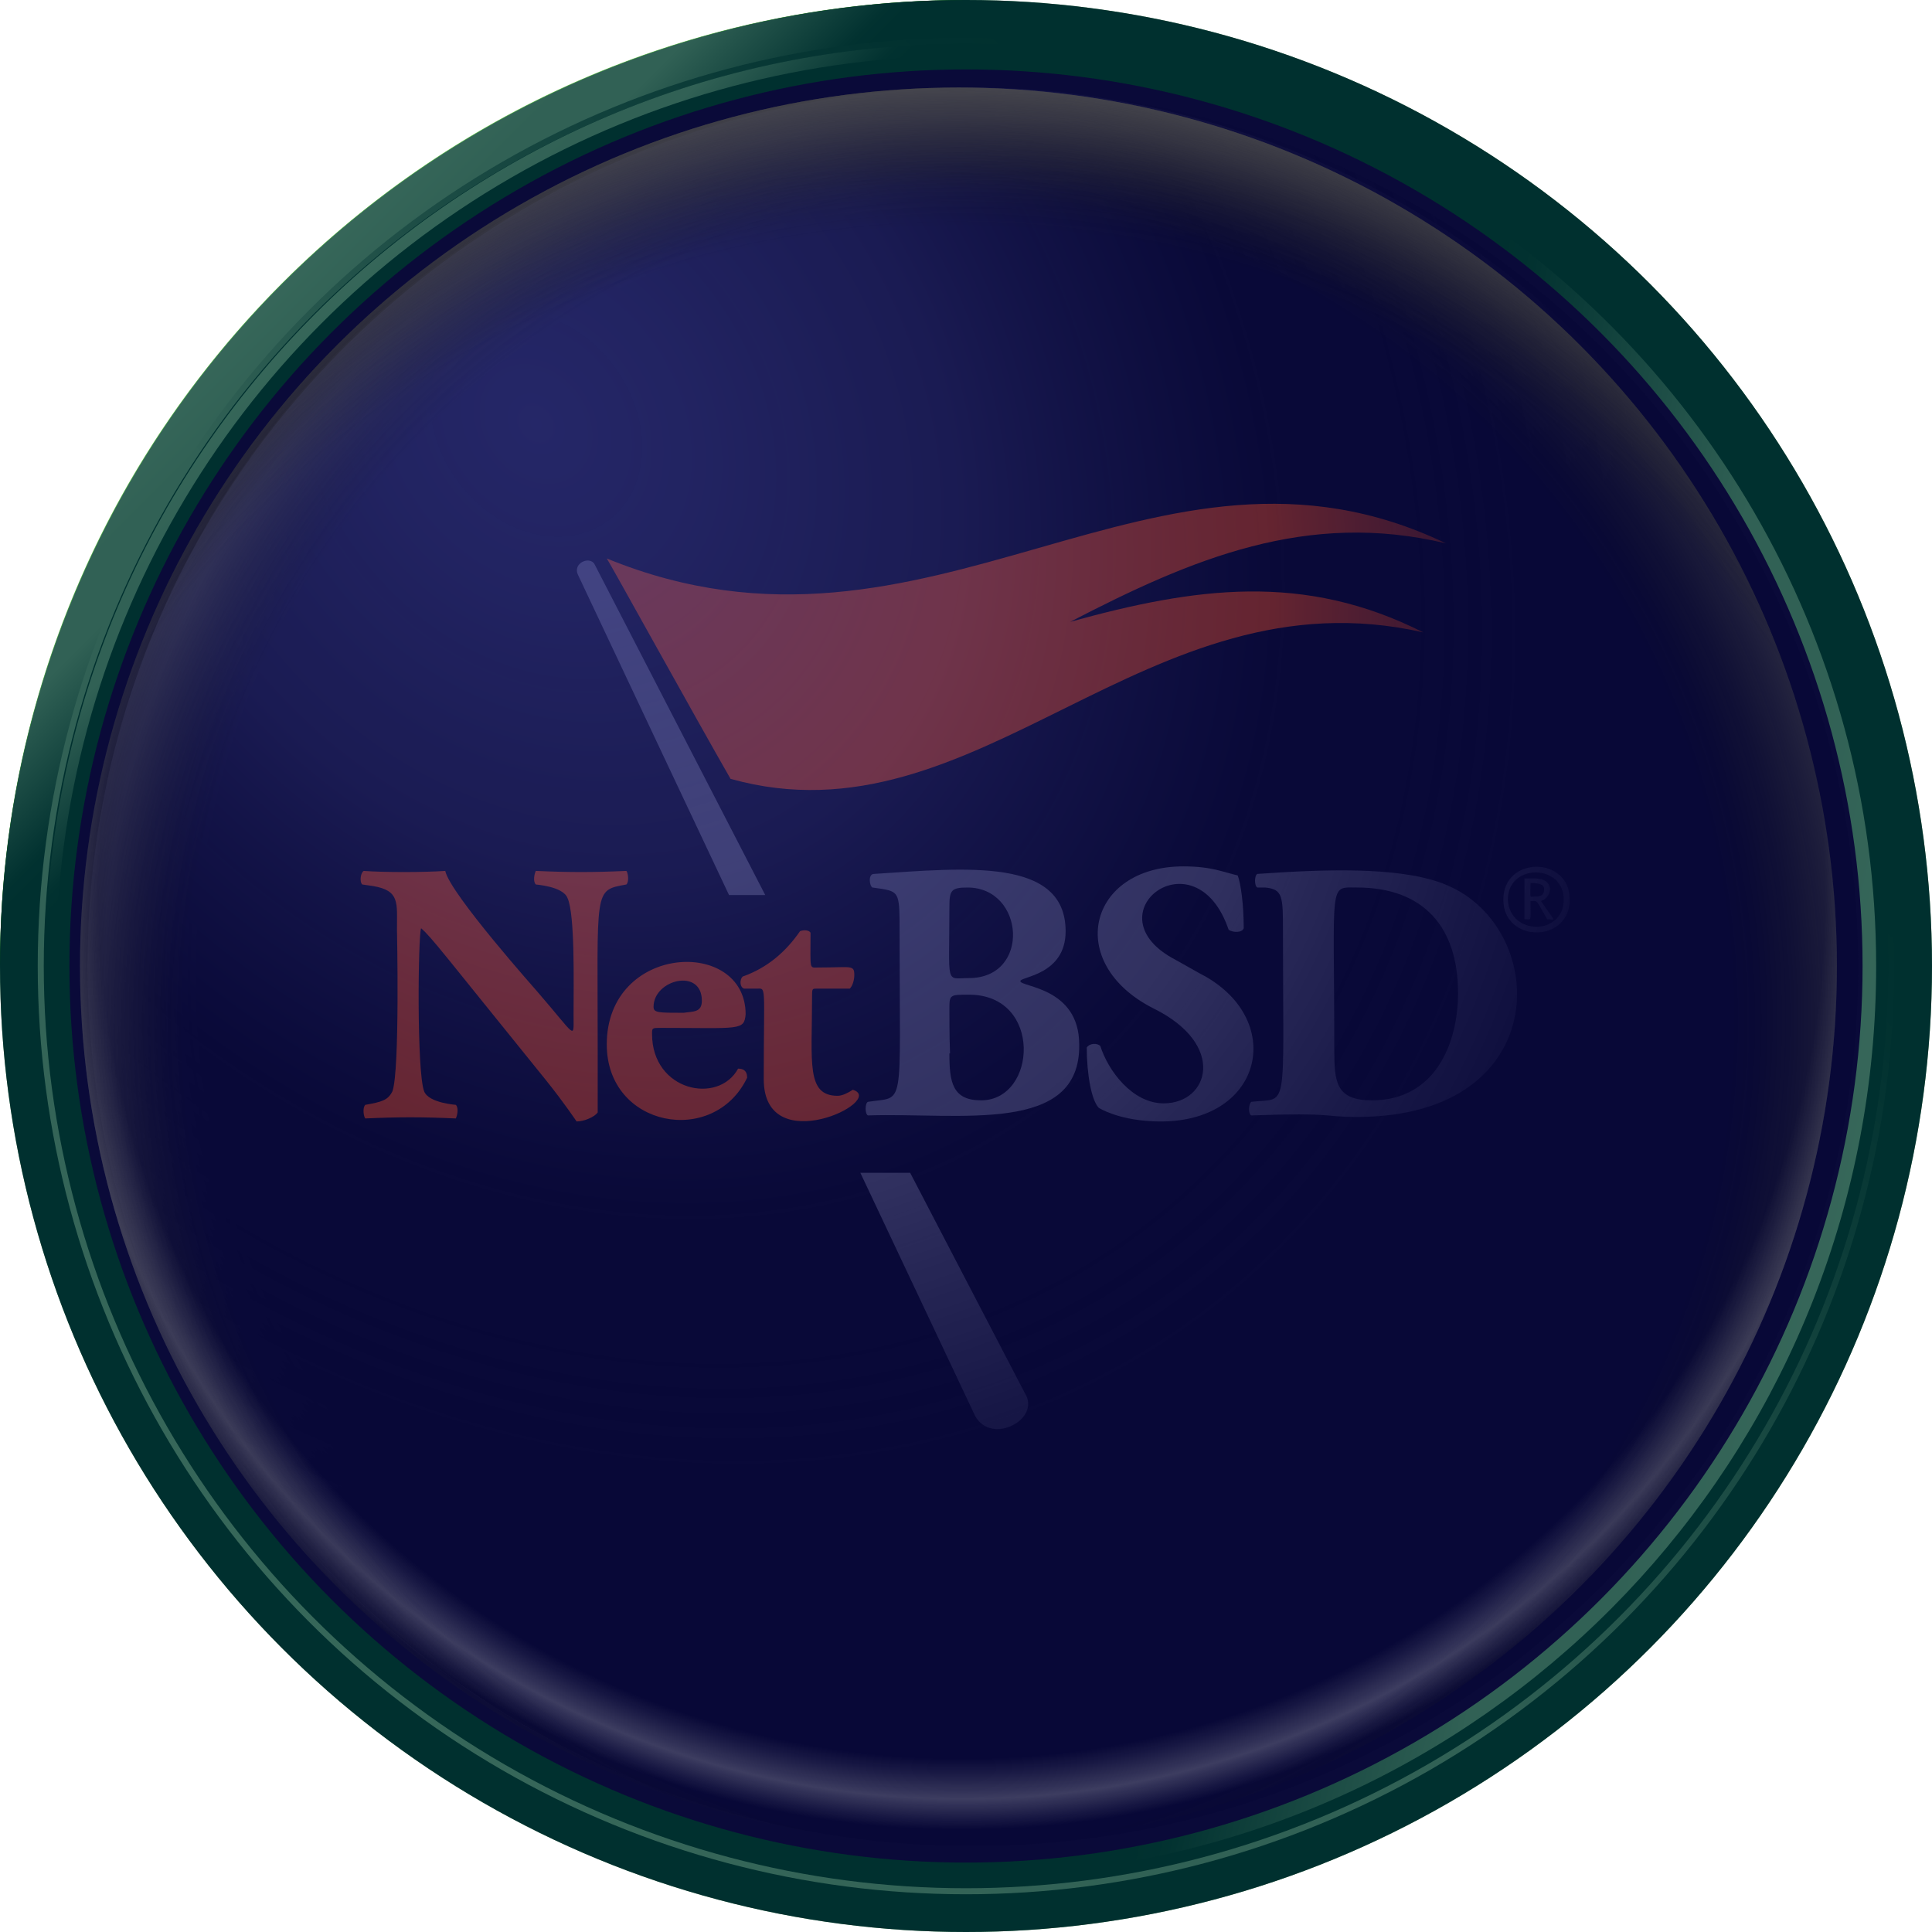 <?xml version="1.0" encoding="utf-8"?>
<!-- Generator: Adobe Illustrator 23.0.1, SVG Export Plug-In . SVG Version: 6.00 Build 0)  -->
<svg version="1.1" id="os_x5F_netbsd" xmlns="http://www.w3.org/2000/svg" xmlns:xlink="http://www.w3.org/1999/xlink" x="0px"
	 y="0px" viewBox="0 0 128 128" style="enable-background:new 0 0 128 128;" xml:space="preserve">
<g id="Base_Disc">
	<g>
		<ellipse style="fill:#006000;" cx="64" cy="64" rx="64" ry="64"/>
		
			<linearGradient id="SVGID_1_" gradientUnits="userSpaceOnUse" x1="18.727" y1="-1564.631" x2="31.997" y2="-1577.902" gradientTransform="matrix(1 0 0 -1 0 -1545.89)">
			<stop  offset="0" style="stop-color:#6DCE55"/>
			<stop  offset="0.229" style="stop-color:#62C24C"/>
			<stop  offset="0.402" style="stop-color:#62C24C"/>
			<stop  offset="0.821" style="stop-color:#046403"/>
			<stop  offset="0.889" style="stop-color:#006000"/>
			<stop  offset="1" style="stop-color:#006000"/>
		</linearGradient>
		<path style="fill:url(#SVGID_1_);" d="M0,64C0,28.6,28.6,0,64,0C53.6,10.4,0,64,0,64z"/>
	</g>
	
		<linearGradient id="SVGID_2_" gradientUnits="userSpaceOnUse" x1="20.558" y1="2339.9" x2="107.499" y2="2252.959" gradientTransform="matrix(1 0 0 1 0 -2232.43)">
		<stop  offset="0" style="stop-color:#6DCE55"/>
		<stop  offset="0.229" style="stop-color:#62C24C"/>
		<stop  offset="0.402" style="stop-color:#62C24C"/>
		<stop  offset="0.821" style="stop-color:#046403"/>
		<stop  offset="0.889" style="stop-color:#006000"/>
		<stop  offset="1" style="stop-color:#006000"/>
	</linearGradient>
	<ellipse style="fill:url(#SVGID_2_);" cx="64" cy="64" rx="61.5" ry="61.5"/>
	<g>
		<ellipse style="fill:#006000;" cx="64" cy="64" rx="61.1" ry="61.1"/>
		
			<linearGradient id="SVGID_3_" gradientUnits="userSpaceOnUse" x1="-26.268" y1="-1590.18" x2="-13.622" y2="-1602.826" gradientTransform="matrix(1 0 0 -1 47.1 -1569.39)">
			<stop  offset="0" style="stop-color:#6DCE55"/>
			<stop  offset="0.229" style="stop-color:#62C24C"/>
			<stop  offset="0.402" style="stop-color:#62C24C"/>
			<stop  offset="0.821" style="stop-color:#046403"/>
			<stop  offset="0.889" style="stop-color:#006000"/>
			<stop  offset="1" style="stop-color:#006000"/>
		</linearGradient>
		<path style="fill:url(#SVGID_3_);" d="M3,64C3,30.3,30.3,2.9,64,2.9C54.1,12.9,3,64,3,64z"/>
	</g>
	<ellipse style="fill:#006000;" cx="64" cy="64" rx="60.3" ry="60.3"/>
	
		<linearGradient id="SVGID_4_" gradientUnits="userSpaceOnUse" x1="122.745" y1="-1623.347" x2="82.182" y2="-1613.982" gradientTransform="matrix(1 0 0 -1 0 -1545.89)">
		<stop  offset="0" style="stop-color:#6DCE55"/>
		<stop  offset="0.229" style="stop-color:#62C24C"/>
		<stop  offset="0.402" style="stop-color:#62C24C"/>
		<stop  offset="0.821" style="stop-color:#046403"/>
		<stop  offset="0.889" style="stop-color:#006000"/>
		<stop  offset="1" style="stop-color:#006000"/>
	</linearGradient>
	<path style="fill:url(#SVGID_4_);" d="M95,12.4L70.2,124c30.4-3.1,54.1-28.7,54.1-60C124.3,42.1,112.5,22.9,95,12.4z"/>
	<ellipse id="Black_Fill" style="fill:#141414;" cx="64" cy="64" rx="59.4" ry="59.4"/>
</g>
<g id="Black_Fill_with_Highlights">
	<ellipse id="Black_Fill_2_" style="fill:#141414;" cx="64" cy="64" rx="58.2" ry="58.2"/>
	
		<radialGradient id="SVGID_5_" cx="110.186" cy="2340.073" r="111.936" gradientTransform="matrix(0.572 0 0 0.572 1.055 -1273.781)" gradientUnits="userSpaceOnUse">
		<stop  offset="0" style="stop-color:#141414;stop-opacity:0"/>
		<stop  offset="0.791" style="stop-color:#141414;stop-opacity:0"/>
		<stop  offset="0.892" style="stop-color:#C8C8C8;stop-opacity:0.2"/>
		<stop  offset="1" style="stop-color:#000000;stop-opacity:0"/>
	</radialGradient>
	<ellipse style="fill:url(#SVGID_5_);" cx="64" cy="64" rx="58.2" ry="58.2"/>
</g>
<g id="Icon">
	<g>
		<path style="fill:#777777;" d="M39.4,37.4c-0.3-0.6-1.5-0.1-1.1,0.7l10,21.2h2.4L39.4,37.4"/>
		<path style="fill:#777777;" d="M67.9,92.3l-7.6-14.6H57l7.6,16.1C65.7,95.8,69,94,67.9,92.3"/>
		<path style="fill:#F75700;" d="M95.8,36c-19.4-9.3-34.1,9.8-55.6,1c0.1,0.1,5.9,10.6,8.2,14.6c16.4,4.6,27.5-13.9,45.9-9.7
			c-7.9-4-15.1-3-23.4-0.7C79,37,86.6,33.8,95.8,36"/>
		<path style="fill:#F75700;" d="M39.6,69.8c0,1.6,0,3.1,0,3.9c-0.2,0.3-0.9,0.6-1.4,0.6c0,0-0.8-1.2-2-2.7
			c-6.8-8.4-7.6-9.5-8.3-10.1c-0.2,0.4-0.3,9.5,0.2,10.8c0.3,0.8,2.2,0.9,2.1,0.9c0.2,0.2,0.1,0.7,0,0.9c-2.2-0.1-3.8-0.1-6,0
			c-0.1-0.1-0.2-0.7,0-0.9c1.1-0.2,1.5-0.3,1.8-0.9c0.5-1.4,0.3-10.8,0.3-10.7c0-1.8,0.2-2.6-1.6-2.9l-0.7-0.1
			c-0.2-0.2-0.1-0.8,0.1-0.9c1.3,0.1,4,0.1,5.4,0c0.3,1.5,6.2,8.1,6.1,8c2.6,3,2.4,3.2,2.4,1.6c0-2.2,0.1-6.7-0.4-7.8
			c-0.3-0.8-2.2-0.9-2.1-0.9c-0.2-0.2-0.1-0.7,0-0.9c2.2,0.1,3.8,0.1,6,0c0.1,0.1,0.2,0.7,0,0.9C39.3,59,39.6,58.8,39.6,69.8"/>
		<path style="fill:#F75700;" d="M46.5,66.3c0-2.2-3.2-1.4-3.2,0.4c0,0.4,0.3,0.4,2,0.4C45.9,67,46.5,67.1,46.5,66.3z M43.8,68.1
			c-0.6,0-0.6,0-0.6,0.4c0,3.8,4.4,4.7,5.7,2.3c0.3,0,0.6,0.1,0.6,0.6c-2.2,4.6-9.3,3.3-9.3-2.2c0-6.7,9.2-7.1,9.2-2
			C49.3,68.3,49,68.1,43.8,68.1"/>
		<path style="fill:#F75700;" d="M54.1,65.5c-0.3,0-0.3,0-0.3,0.6c0,4.3-0.4,6.5,1.7,6.5c0.3,0,0.7-0.2,1-0.4
			c2.3,0.7-5.9,4.7-5.9-0.7c0-6.4,0.2-6-0.5-6h-0.8c-0.3-0.1-0.3-0.6-0.1-0.8c1.7-0.6,2.9-1.7,3.8-3c0.2-0.1,0.6-0.1,0.7,0.1
			c0,2.5-0.1,2.3,0.5,2.3c2.2,0,2.4-0.2,2.4,0.5c0,0.3-0.1,0.7-0.3,0.9H54.1"/>
		<path style="fill:#777777;" d="M62.9,69.8c0,1.9,0.2,3.1,2.1,3.1c3.7,0,4.1-7-0.8-7c-1.3,0-1.3,0-1.3,1
			C62.9,70.4,63,69.7,62.9,69.8L62.9,69.8z M64.2,64.8c4.1,0,3.7-6-0.1-6c-1.1,0-1.2,0.2-1.2,1.3C62.9,65.4,62.6,64.8,64.2,64.8z
			 M59.6,61.8c0-2.5,0-2.7-1.1-2.9l-0.7-0.1c-0.2-0.1-0.3-0.9,0.1-0.9c6.1-0.4,12.7-1.1,12.7,3.8c0,2.9-3,3-3,3.3
			c0,0.4,3.9,0.4,3.9,4.2c0.1,6-7.9,4.5-14,4.7c-0.2-0.1-0.2-0.8,0-0.9C60,72.6,59.6,73.8,59.6,61.8"/>
		<path style="fill:#777777;" d="M76.9,74.3c-2.2,0-3.6-0.6-4.1-0.9c-0.5-0.5-0.8-2.3-0.8-4c0.2-0.3,0.7-0.3,0.9-0.1
			c0.5,1.6,2.1,3.8,4.2,3.8c3,0,4.2-3.9-0.7-6.3c-5.9-3-4.3-9.4,2-9.4c1.9,0,2.7,0.4,3.6,0.6c0.2,0.5,0.4,1.9,0.4,3.5
			c-0.1,0.3-0.7,0.3-1,0.1c-2.2-6.5-9.3-1-3.5,2l1.6,0.9C85.2,67.4,83.8,74.3,76.9,74.3"/>
		<path style="fill:#777777;" d="M88.4,69.5c0,2.2,0.1,3.4,2.5,3.4c4.2,0,5.7-3.8,5.7-7.1c0-4.4-2.3-7-6.7-7
			C88,58.8,88.4,58.3,88.4,69.5z M85,61.7c0-2.3,0-2.8-1.2-2.9l-0.5,0c-0.2-0.1-0.2-0.8,0-0.9c4.3-0.3,9.2-0.5,12.2,0.6
			c7.2,2.6,7.7,15.5-5.6,15.5c-2.4,0-1.3-0.3-7-0.1c-0.2-0.1-0.2-0.7,0-0.9C85.4,72.7,85,74,85,61.7"/>
		<path style="fill:#777777;" d="M99.6,59.6c0-2.9,4.4-2.9,4.4,0C104,62.5,99.6,62.5,99.6,59.6L99.6,59.6z M103.6,59.6
			c0-2.4-3.7-2.4-3.7,0C100,62,103.6,62,103.6,59.6L103.6,59.6z M102.5,60.9c-0.8-1.4-0.6-1.2-1.1-1.2c0,1.4,0.1,1.2-0.4,1.2v-2.7
			h0.7c1.3,0,1.2,1.2,0.4,1.5C103.1,61.2,103.1,60.9,102.5,60.9z M101.4,58.5c0,1.1-0.1,0.9,0.3,0.9c0.4,0,0.6-0.1,0.6-0.5
			C102.3,58.7,102.2,58.5,101.4,58.5"/>
	</g>
</g>
<radialGradient id="GreenToBlackHighlight1_1_" cx="61.721" cy="2275.52" r="150.086" gradientTransform="matrix(0.336 0.459 -0.371 0.268 858.996 -610.074)" gradientUnits="userSpaceOnUse">
	<stop  offset="0" style="stop-color:#9CA6FF;stop-opacity:0.4"/>
	<stop  offset="0.147" style="stop-color:#98A1F4;stop-opacity:0.36"/>
	<stop  offset="0.373" style="stop-color:#969DE2;stop-opacity:0.25"/>
	<stop  offset="0.65" style="stop-color:#101010;stop-opacity:0.2"/>
	<stop  offset="0.852" style="stop-color:#101010;stop-opacity:0.7"/>
	<stop  offset="0.999" style="stop-color:#101010"/>
</radialGradient>
<path id="GreenToBlackHighlight1_2_" style="fill:url(#GreenToBlackHighlight1_1_);" d="M64.5,5.8c32.4,0,58.6,26.1,58.6,58.3
	s-26.3,58.2-58.7,58.2C32,122.3,5.7,96.2,5.8,64C5.8,31.8,32.1,5.8,64.5,5.8z"/>
<g id="night_2_">
	<g id="night_3_">
		<g id="night_4_">
			<ellipse style="opacity:0.5;fill:#00005E;" cx="64" cy="64" rx="64" ry="64"/>
		</g>
	</g>
</g>
<g id="TopShadows">
	
		<radialGradient id="Highlights_Lower_Grey_2_" cx="111.8" cy="2337.7" r="111.843" gradientTransform="matrix(0.57 0 0 0.57 0 -1273.155)" gradientUnits="userSpaceOnUse">
		<stop  offset="0" style="stop-color:#141414;stop-opacity:0"/>
		<stop  offset="0.897" style="stop-color:#C8C8C8;stop-opacity:0"/>
		<stop  offset="0.939" style="stop-color:#DCDCDC;stop-opacity:0.25"/>
		<stop  offset="0.971" style="stop-color:#C8C8C8;stop-opacity:0"/>
	</radialGradient>
	<ellipse id="Highlights_Lower_Grey_1_" style="fill:url(#Highlights_Lower_Grey_2_);" cx="63.5" cy="64" rx="58.2" ry="58.2"/>
	
		<radialGradient id="Shadow_Inner_Top_Left_2_" cx="118.3" cy="2352.2" r="133.207" gradientTransform="matrix(0.57 0 0 0.57 0 -1273.155)" gradientUnits="userSpaceOnUse">
		<stop  offset="0.728" style="stop-color:#141414;stop-opacity:0"/>
		<stop  offset="0.979" style="stop-color:#969696"/>
	</radialGradient>
	<ellipse id="Shadow_Inner_Top_Left_1_" style="fill:url(#Shadow_Inner_Top_Left_2_);" cx="63.5" cy="64" rx="58.2" ry="58.2"/>
	
		<radialGradient id="Shadow_Inner_Top_Right_2_" cx="104.3" cy="2352.2" r="133.207" gradientTransform="matrix(0.57 0 0 0.57 0 -1273.155)" gradientUnits="userSpaceOnUse">
		<stop  offset="0.728" style="stop-color:#141414;stop-opacity:0"/>
		<stop  offset="0.979" style="stop-color:#969696"/>
	</radialGradient>
	<ellipse id="Shadow_Inner_Top_Right_1_" style="fill:url(#Shadow_Inner_Top_Right_2_);" cx="63.5" cy="64" rx="58.2" ry="58.2"/>
	
		<radialGradient id="Shadow_Inner_Top_2_" cx="111.3" cy="2375.2" r="162.355" gradientTransform="matrix(0.57 0 0 0.57 0 -1273.155)" gradientUnits="userSpaceOnUse">
		<stop  offset="0.71" style="stop-color:#141414;stop-opacity:0"/>
		<stop  offset="0.871" style="stop-color:#787878"/>
	</radialGradient>
	<ellipse id="Shadow_Inner_Top_1_" style="fill:url(#Shadow_Inner_Top_2_);" cx="63.5" cy="64" rx="58.2" ry="58.2"/>
</g>
</svg>
